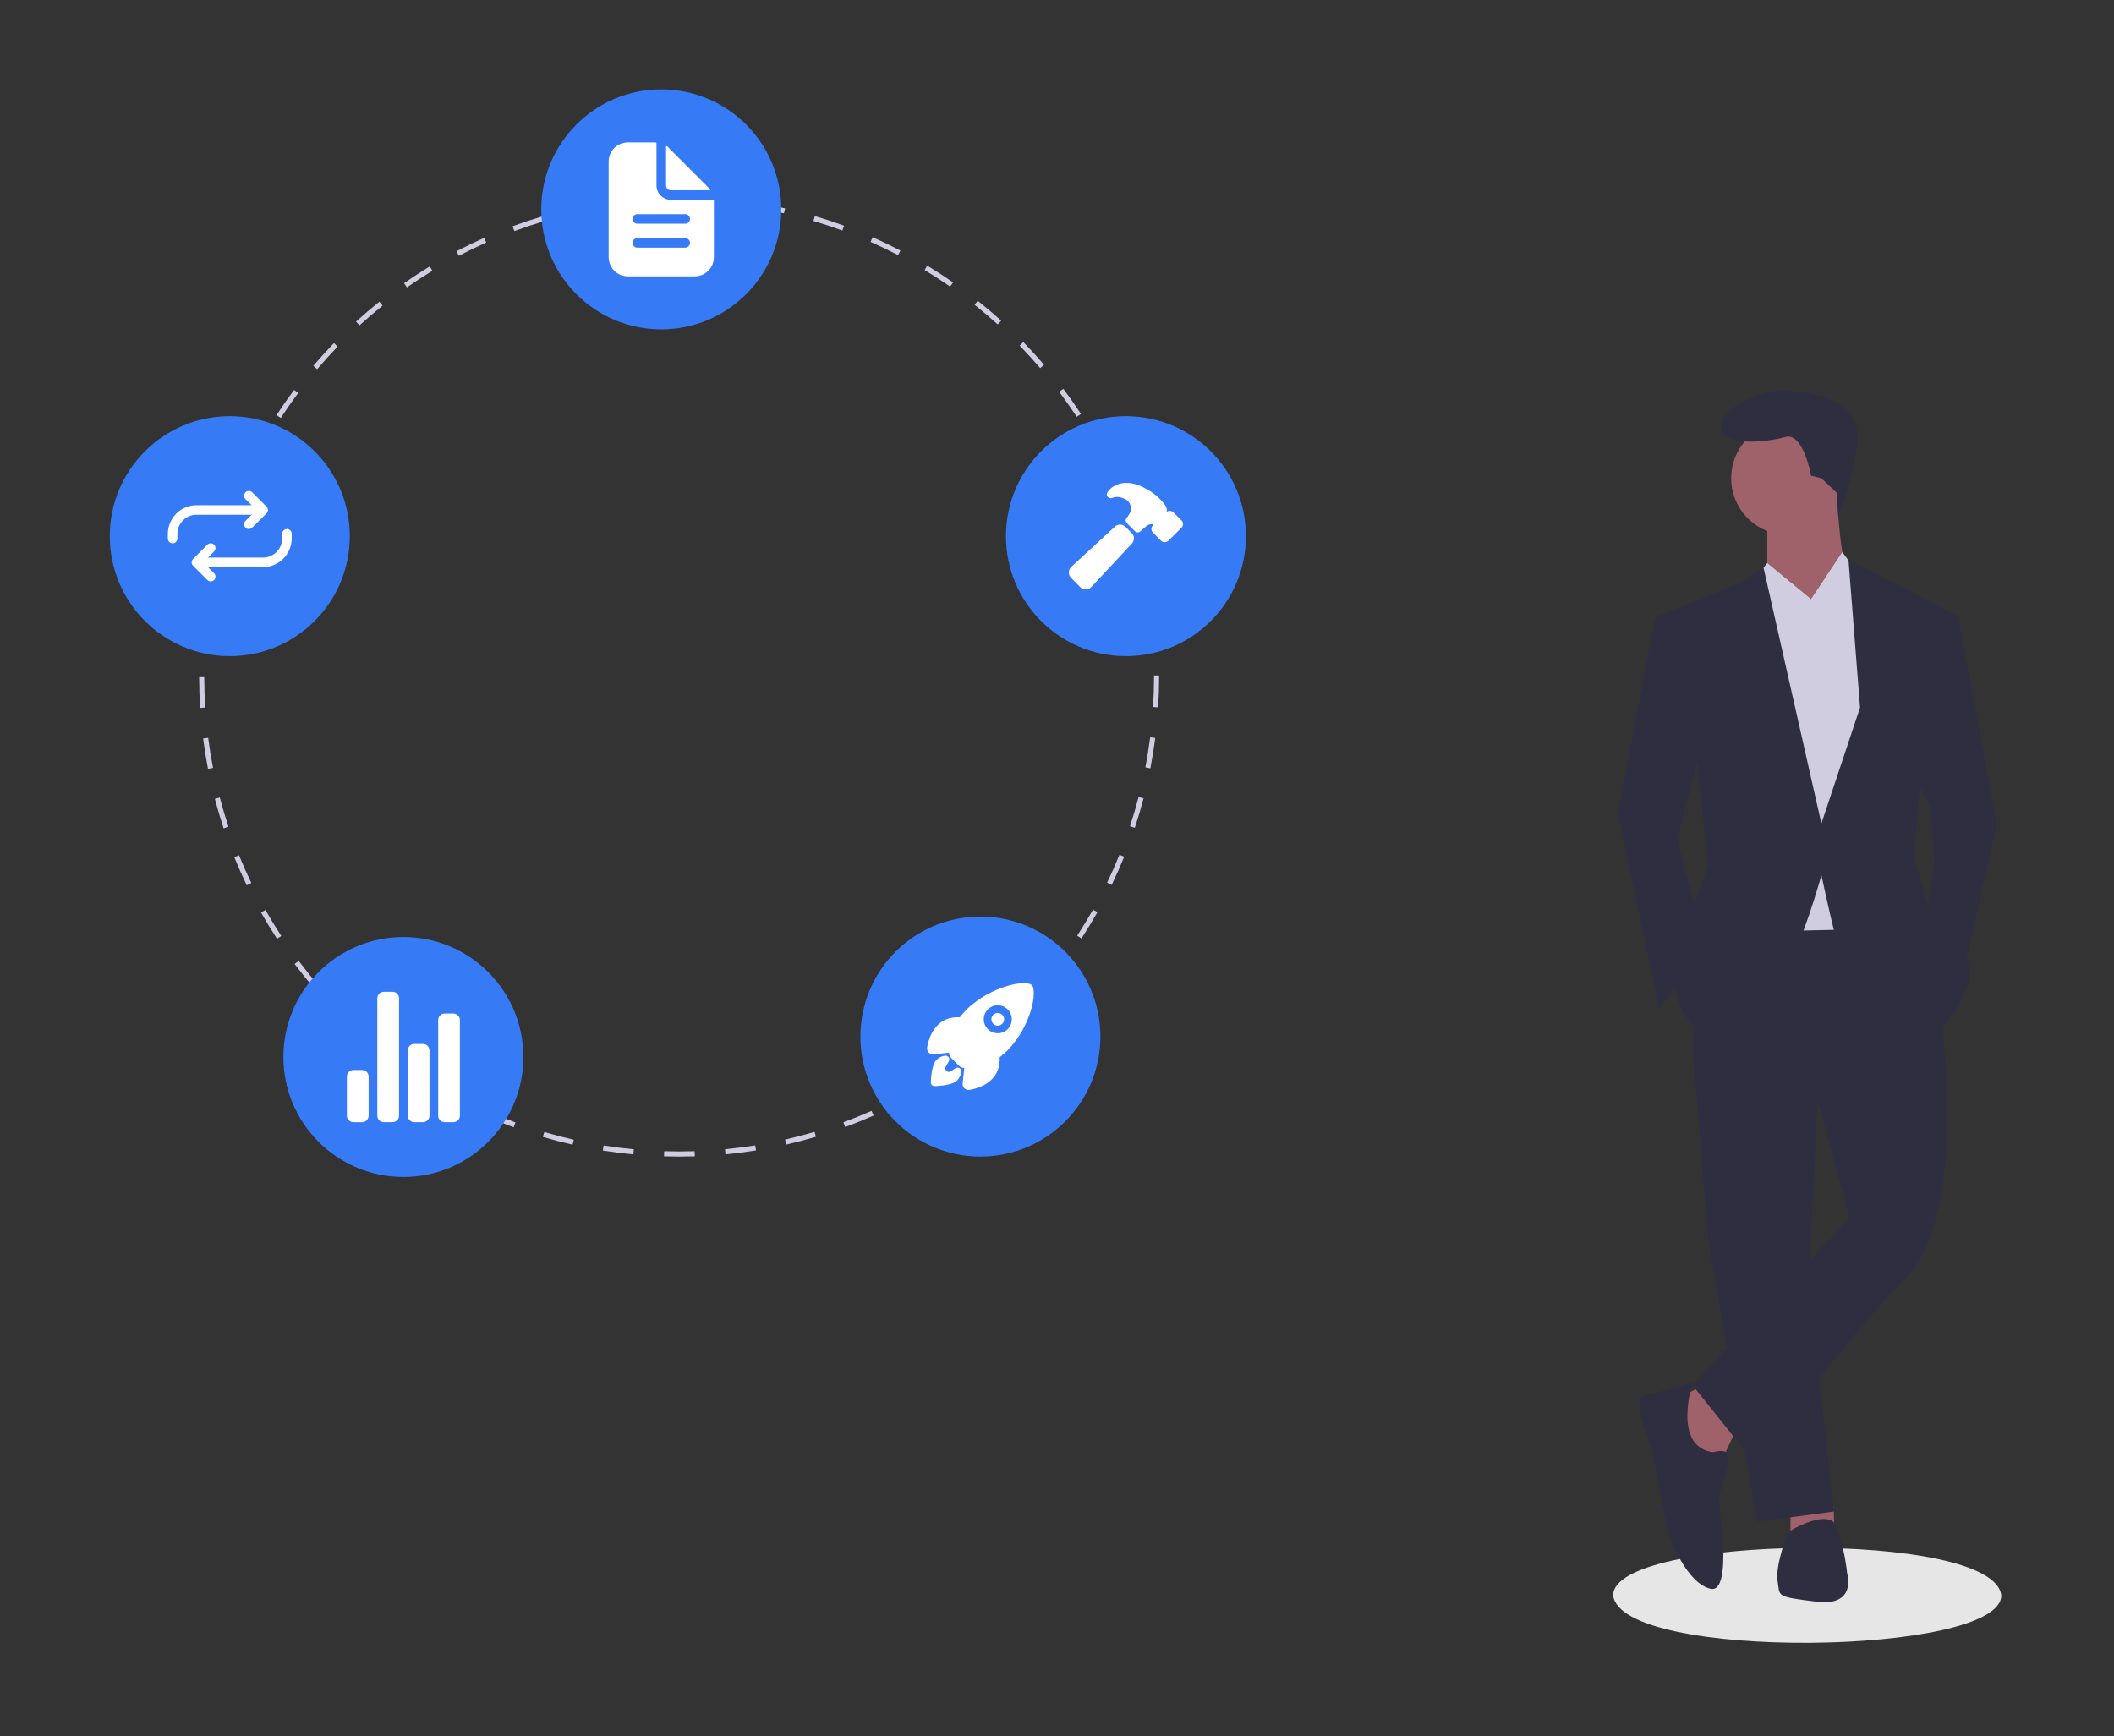 <svg width="828" height="680" viewBox="0 0 828 680" fill="none" xmlns="http://www.w3.org/2000/svg">
<rect x="0" y="0" width="828" height="680" fill="#333333" stroke="none"/>
<g id="hero">
<g id="man">
<path id="Vector" d="M783.84 624.863C784.066 648.568 634.686 650.741 631.841 624.864C631.614 601.16 780.995 598.988 783.84 624.863Z" fill="#E6E6E6"/>
<path id="Vector_2" d="M666.966 542.569L655.864 548.624L662.929 571.837L674.03 572.846L680.086 559.726L666.966 542.569Z" fill="#9F616A"/>
<path id="Vector_3" d="M701.28 588.994V600.095L718.437 599.086L718.198 589.943L701.28 588.994Z" fill="#9F616A"/>
<path id="Vector_4" d="M662.929 409.348L668.984 485.042L688.16 596.058L718.437 592.021L708.345 504.217L712.382 423.478L662.929 409.348Z" fill="#2F2E41"/>
<path id="Vector_5" d="M743.668 352.831L671.003 353.84L662.929 409.349L712.382 432.561L724.493 476.968L662.929 542.569L687.151 572.846C687.151 572.846 721.465 526.421 746.696 500.181C771.927 473.94 759.816 394.21 759.816 394.21L743.668 352.831Z" fill="#2F2E41"/>
<path id="Vector_6" d="M700.271 209.518C712.533 209.518 722.474 199.577 722.474 187.315C722.474 175.052 712.533 165.111 700.271 165.111C688.008 165.111 678.067 175.052 678.067 187.315C678.067 199.577 688.008 209.518 700.271 209.518Z" fill="#9F616A"/>
<path id="Vector_7" d="M692.197 202.454V224.657L707.335 248.879C707.335 248.879 730.548 231.722 725.502 227.685C720.456 223.648 719.446 192.361 719.446 192.361L692.197 202.454Z" fill="#9F616A"/>
<path id="Vector_8" d="M692.197 220.62L677.058 238.786L683.114 364.941L730.548 363.932L738.622 253.925L728.53 225.666L721.607 216.247L709.354 234.749L692.197 220.62Z" fill="#D0CDE1"/>
<path id="Vector_9" d="M667.975 286.221L656.873 328.609L667.975 370.997L649.809 395.219L633.661 318.517C633.661 318.517 645.772 255.943 646.781 248.879C647.79 241.814 649.809 240.805 649.809 240.805L657.883 241.814L667.975 286.221Z" fill="#2F2E41"/>
<path id="Vector_10" d="M748.714 302.368L755.779 315.489L757.798 337.692L753.761 362.923L767.89 386.136L782.019 322.553L766.881 240.804H760.825L748.714 302.368Z" fill="#2F2E41"/>
<path id="Vector_11" d="M662.929 541.56C662.929 541.56 648.799 545.597 643.753 546.606C638.707 547.615 646.781 566.791 646.781 566.791C646.781 566.791 651.827 593.031 652.836 598.077C653.845 603.123 660.91 620.281 669.993 622.299C679.077 624.318 673.021 586.976 673.021 586.976C673.021 586.976 677.058 574.865 677.058 570.828C677.058 566.791 671.003 568.809 671.003 568.809C654.855 566.791 662.929 541.56 662.929 541.56Z" fill="#2F2E41"/>
<path id="Vector_12" d="M696.234 619.271C697.243 625.326 695.225 625.327 711.373 627.345C727.521 629.364 723.484 616.243 723.484 616.243C722.809 610.058 721.455 603.966 719.447 598.077C716.419 590.003 700.271 600.096 700.271 600.096C700.271 600.096 695.225 613.216 696.234 619.271Z" fill="#2F2E41"/>
<path id="Vector_13" d="M719.473 193.066L719.999 202.042C719.999 202.042 726.511 187.315 727.52 172.176C728.529 157.038 711.372 154.01 701.28 153.001C691.187 151.991 674.03 159.056 674.03 167.13C674.03 175.204 692.197 173.186 699.261 171.167C706.326 169.149 709.354 186.306 709.354 186.306L713.391 187.315L719.473 193.066Z" fill="#2F2E41"/>
<path id="Vector_14" d="M686.24 227.767L692.197 220.62L709.354 234.749L692.197 246.86L686.24 227.767Z" fill="#D0CDE1"/>
<path id="Vector_15" d="M728.53 225.666L721.465 216.583L709.354 234.749L724.493 245.851L728.53 225.666Z" fill="#D0CDE1"/>
<path id="Vector_16" d="M664.947 300.351L668.984 338.702L660.91 361.915L655.864 384.118C655.864 384.118 655.864 405.312 676.049 406.321C696.234 407.33 713.391 342.739 713.391 342.739C713.391 342.739 716.419 356.868 718.437 364.942C720.456 373.016 754.77 405.312 754.77 405.312C754.77 405.312 762.844 404.303 769.909 388.155C776.973 372.007 755.779 356.868 755.779 356.868L749.724 335.674L751.742 309.434L765.872 240.805L723.988 219.106L728.53 277.138L713.391 322.554L690.683 222.134L683.114 227.685L650.818 240.805L664.947 300.351Z" fill="#2F2E41"/>
</g>
<path id="circle" d="M266.084 453C264.089 452.985 262.07 452.971 260.088 452.91L260.149 450.911C262.111 450.971 264.118 450.998 266.085 451C268.061 451 270.075 450.968 272.072 450.904L272.137 452.902C270.117 452.967 268.082 453 266.084 453ZM248.065 452.156C244.084 451.779 240.063 451.268 236.115 450.638L236.43 448.664C240.337 449.287 244.315 449.792 248.254 450.165L248.065 452.156ZM284.158 452.134L283.967 450.144C287.905 449.767 291.883 449.256 295.789 448.627L296.107 450.602C292.159 451.238 288.138 451.753 284.158 452.134H284.158ZM224.285 448.356C220.387 447.472 216.464 446.449 212.627 445.315L213.194 443.397C216.99 444.519 220.871 445.531 224.728 446.405L224.285 448.356ZM307.934 448.306L307.489 446.357C311.355 445.475 315.234 444.458 319.019 443.334L319.588 445.252C315.763 446.388 311.841 447.415 307.934 448.306H307.934ZM201.189 441.53C197.427 440.148 193.663 438.626 190.002 437.006L190.812 435.178C194.433 436.78 198.156 438.286 201.878 439.653L201.189 441.53ZM331.022 441.452L330.33 439.575C334.029 438.212 337.739 436.707 341.358 435.102L342.17 436.93C338.511 438.553 334.76 440.075 331.022 441.452H331.022ZM179.134 431.772C175.594 429.924 172.059 427.932 168.628 425.852L169.665 424.141C173.06 426.201 176.557 428.17 180.06 429.998L179.134 431.772ZM353.007 431.699L352.081 429.926C355.575 428.099 359.065 426.129 362.45 424.072L363.489 425.781C360.066 427.861 356.54 429.851 353.007 431.699H353.007ZM158.525 419.272C155.247 416.984 151.997 414.557 148.866 412.061L150.113 410.497C153.211 412.967 156.426 415.368 159.67 417.631L158.525 419.272ZM373.575 419.201L372.429 417.562C375.672 415.295 378.883 412.895 381.973 410.427L383.221 411.99C380.098 414.484 376.853 416.91 373.575 419.201V419.201ZM139.688 404.248C136.724 401.557 133.81 398.738 131.028 395.87L132.464 394.477C135.216 397.315 138.1 400.104 141.033 402.767L139.688 404.248ZM392.39 404.178L391.044 402.698C393.97 400.04 396.851 397.249 399.607 394.405L401.043 395.795C398.258 398.671 395.346 401.492 392.39 404.178V404.178ZM122.921 386.959C120.326 383.916 117.795 380.751 115.399 377.552L117 376.353C119.371 379.519 121.874 382.651 124.442 385.661L122.921 386.959ZM409.148 386.876L407.627 385.58C410.194 382.567 412.698 379.431 415.068 376.261L416.67 377.458C414.274 380.663 411.744 383.831 409.148 386.876V386.876ZM108.495 367.685C106.307 364.334 104.201 360.874 102.236 357.401L103.978 356.416C105.921 359.853 108.004 363.277 110.169 366.591L108.495 367.685ZM423.577 367.577L421.901 366.485C424.067 363.163 426.15 359.734 428.095 356.29L429.837 357.272C427.872 360.754 425.766 364.221 423.577 367.577V367.577ZM96.651 346.739C94.911 343.139 93.267 339.44 91.765 335.743L93.618 334.991C95.104 338.647 96.731 342.307 98.452 345.868L96.651 346.739ZM435.424 346.582L433.623 345.713C435.344 342.147 436.971 338.477 438.459 334.803L440.313 335.553C438.809 339.267 437.164 342.978 435.424 346.582V346.582ZM87.59 324.441C86.325 320.642 85.169 316.756 84.155 312.891L86.089 312.383C87.093 316.206 88.236 320.051 89.488 323.808L87.59 324.441ZM444.48 324.229L442.581 323.6C443.825 319.847 444.965 316.001 445.966 312.17L447.901 312.676C446.889 316.549 445.737 320.436 444.48 324.229V324.229ZM81.472 301.147C80.707 297.223 80.061 293.222 79.55 289.254L81.533 288.998C82.039 292.924 82.679 296.882 83.435 300.764L81.472 301.147ZM450.57 300.927L448.607 300.548C449.357 296.667 449.993 292.707 450.494 288.779L452.479 289.033C451.972 293.003 451.329 297.005 450.57 300.927V300.927ZM78.394 277.264C78.137 273.278 78.005 269.226 78.001 265.221L80.001 265.219C80.005 269.182 80.136 273.191 80.39 277.135L78.394 277.264ZM453.621 277.04L451.625 276.914C451.874 272.973 452 268.964 452 265L451.999 264.562H453.999L454 264.994C454 269.006 453.872 273.057 453.621 277.04ZM80.362 253.305L78.366 253.182C78.614 249.188 78.993 245.153 79.494 241.188L81.478 241.438C80.982 245.362 80.607 249.354 80.362 253.305ZM451.598 252.649C451.338 248.696 450.948 244.705 450.439 240.787L452.422 240.529C452.937 244.489 453.331 248.522 453.594 252.518L451.598 252.649ZM83.351 229.668L81.387 229.29C82.142 225.365 83.035 221.412 84.042 217.539L85.978 218.042C84.981 221.873 84.098 225.785 83.351 229.668ZM448.523 229.023C447.761 225.138 446.862 221.229 445.855 217.407L447.788 216.897C448.808 220.761 449.715 224.711 450.485 228.639L448.523 229.023ZM89.35 206.61L87.45 205.983C88.706 202.183 90.103 198.371 91.605 194.652L93.459 195.401C91.974 199.08 90.591 202.851 89.35 206.61ZM442.444 205.986C441.189 202.232 439.795 198.472 438.302 194.81L440.153 194.055C441.663 197.757 443.072 201.558 444.341 205.352L442.444 205.986ZM98.283 184.483L96.481 183.616C98.215 180.01 100.091 176.411 102.056 172.921L103.799 173.902C101.855 177.355 99.999 180.915 98.283 184.483ZM433.455 183.938C431.732 180.387 429.87 176.84 427.917 173.396L429.657 172.41C431.631 175.89 433.514 179.475 435.254 183.066L433.455 183.938ZM109.98 163.699L108.304 162.608C110.485 159.255 112.805 155.928 115.198 152.718L116.802 153.914C114.434 157.089 112.138 160.381 109.98 163.699ZM421.713 163.228C419.549 159.923 417.247 156.641 414.87 153.474L416.47 152.274C418.872 155.475 421.199 158.792 423.387 162.132L421.713 163.228ZM124.232 144.587L122.709 143.292C125.299 140.245 128.022 137.241 130.803 134.364L132.241 135.754C129.49 138.6 126.796 141.572 124.232 144.587ZM407.417 144.175C404.846 141.168 402.143 138.205 399.385 135.367L400.818 133.974C403.606 136.841 406.338 139.836 408.937 142.875L407.417 144.175ZM140.794 127.45L139.448 125.971C142.407 123.275 145.489 120.643 148.607 118.148L149.857 119.709C146.772 122.178 143.723 124.783 140.794 127.45V127.45ZM390.806 127.087C387.873 124.432 384.815 121.835 381.716 119.37L382.962 117.804C386.094 120.297 389.185 122.921 392.147 125.604L390.806 127.087ZM159.393 112.563L158.246 110.926C161.518 108.632 164.909 106.415 168.323 104.335L169.364 106.043C165.986 108.101 162.631 110.295 159.393 112.563ZM372.151 112.245C368.896 109.979 365.53 107.792 362.149 105.746L363.184 104.035C366.602 106.103 370.004 108.313 373.294 110.603L372.151 112.245ZM179.727 100.176L178.798 98.404C182.334 96.55 185.979 94.785 189.629 93.16L190.443 94.987C186.831 96.595 183.226 98.341 179.727 100.176ZM351.747 99.901C348.235 98.073 344.616 96.335 340.989 94.736L341.797 92.906C345.462 94.522 349.121 96.279 352.671 98.127L351.747 99.901ZM201.466 90.5L200.771 88.624C204.521 87.237 208.367 85.954 212.201 84.811L212.772 86.728C208.979 87.858 205.175 89.128 201.466 90.5H201.466ZM329.918 90.273C326.2 88.913 322.392 87.658 318.598 86.541L319.162 84.623C322.997 85.751 326.847 87.02 330.605 88.395L329.918 90.273ZM224.298 83.693L223.852 81.744C227.743 80.853 231.721 80.076 235.675 79.433L235.996 81.408C232.083 82.043 228.147 82.811 224.298 83.693ZM307.061 83.548C303.204 82.679 299.266 81.924 295.355 81.304L295.668 79.328C299.621 79.955 303.602 80.718 307.5 81.597L307.061 83.548ZM247.816 79.877L247.623 77.887C251.593 77.502 255.638 77.239 259.643 77.105L259.709 79.104C255.746 79.236 251.745 79.496 247.816 79.877V79.877ZM283.529 79.815C279.594 79.448 275.591 79.202 271.633 79.084L271.692 77.085C275.693 77.204 279.738 77.453 283.715 77.824L283.529 79.815Z" fill="#D0CDE1"/>
<g id="circle_file">
<path id="Vector_17" d="M259 129C284.957 129 306 107.957 306 82C306 56.043 284.957 35 259 35C233.043 35 212 56.043 212 82C212 107.957 233.043 129 259 129Z" fill="#367BF5"/>
<path id="Vector_18" d="M279.141 78.252H262.747C261.256 78.252 259.827 77.66 258.773 76.606C257.719 75.552 257.126 74.123 257.126 72.632V56.238C257.126 56.176 257.114 56.115 257.091 56.059C257.067 56.002 257.033 55.95 256.989 55.907C256.946 55.863 256.894 55.829 256.837 55.805C256.78 55.782 256.72 55.77 256.658 55.77H245.885C243.897 55.77 241.991 56.559 240.586 57.965C239.18 59.37 238.391 61.276 238.391 63.264V100.735C238.391 102.723 239.18 104.629 240.586 106.035C241.991 107.44 243.897 108.23 245.885 108.23H272.115C274.103 108.23 276.009 107.44 277.414 106.035C278.82 104.629 279.609 102.723 279.609 100.735V78.721C279.609 78.659 279.597 78.598 279.574 78.542C279.55 78.485 279.516 78.433 279.472 78.39C279.429 78.346 279.377 78.312 279.32 78.288C279.263 78.265 279.203 78.252 279.141 78.252V78.252ZM268.368 96.988H249.632C249.135 96.988 248.659 96.791 248.307 96.439C247.956 96.088 247.759 95.612 247.759 95.115C247.759 94.618 247.956 94.141 248.307 93.79C248.659 93.439 249.135 93.241 249.632 93.241H268.368C268.865 93.241 269.341 93.439 269.693 93.79C270.044 94.141 270.241 94.618 270.241 95.115C270.241 95.612 270.044 96.088 269.693 96.439C269.341 96.791 268.865 96.988 268.368 96.988ZM268.368 87.62H249.632C249.135 87.62 248.659 87.423 248.307 87.072C247.956 86.72 247.759 86.244 247.759 85.747C247.759 85.25 247.956 84.773 248.307 84.422C248.659 84.071 249.135 83.873 249.632 83.873H268.368C268.865 83.873 269.341 84.071 269.693 84.422C270.044 84.773 270.241 85.25 270.241 85.747C270.241 86.244 270.044 86.72 269.693 87.072C269.341 87.423 268.865 87.62 268.368 87.62Z" fill="white"/>
<path id="Vector_19" d="M278.113 74.106L261.273 57.266C261.24 57.234 261.198 57.212 261.153 57.203C261.108 57.194 261.061 57.198 261.018 57.216C260.976 57.234 260.939 57.264 260.913 57.302C260.888 57.34 260.874 57.385 260.874 57.431V72.632C260.874 73.129 261.071 73.606 261.422 73.957C261.774 74.308 262.25 74.506 262.747 74.506H277.948C277.994 74.505 278.039 74.492 278.077 74.466C278.116 74.44 278.146 74.404 278.163 74.361C278.181 74.318 278.185 74.271 278.176 74.226C278.168 74.181 278.145 74.139 278.113 74.106L278.113 74.106Z" fill="white"/>
</g>
<g id="circle_hammer">
<path id="Vector_29" d="M441 257C466.957 257 488 235.957 488 210C488 184.043 466.957 163 441 163C415.043 163 394 184.043 394 210C394 235.957 415.043 257 441 257Z" fill="#367BF5"/>
<path id="Vector_30" d="M443.252 208.769L440.819 206.335C440.261 205.778 439.506 205.464 438.718 205.462C437.93 205.46 437.173 205.77 436.612 206.324L419.698 221.935C419.077 222.484 418.697 223.256 418.64 224.083C418.622 224.494 418.689 224.904 418.837 225.288C418.984 225.672 419.21 226.021 419.498 226.314L423.132 229.988L423.139 229.995C423.7 230.554 424.46 230.87 425.253 230.872H425.363C425.774 230.849 426.176 230.745 426.546 230.567C426.917 230.388 427.248 230.138 427.522 229.832L443.241 212.994C443.803 212.437 444.12 211.68 444.124 210.889C444.127 210.099 443.816 209.339 443.259 208.777L443.252 208.769Z" fill="white"/>
<path id="Vector_31" d="M462.804 203.85L462.775 203.821L459.582 200.66C459.395 200.474 459.173 200.326 458.928 200.226C458.684 200.126 458.422 200.075 458.158 200.077C457.73 200.077 457.313 200.212 456.966 200.463C456.966 200.423 456.972 200.383 456.975 200.349C457.104 199.533 456.931 198.698 456.49 197.999C455.787 197.051 455.014 196.156 454.179 195.321L454.172 195.313C451.838 193.074 449.094 191.304 446.092 190.101C444.522 189.457 442.842 189.126 441.146 189.127C438.95 189.107 436.816 189.855 435.112 191.241C434.627 191.704 434.185 192.21 433.791 192.752C433.603 193.012 433.503 193.326 433.507 193.647C433.512 193.968 433.62 194.279 433.815 194.533C434.01 194.788 434.282 194.973 434.591 195.061C434.9 195.149 435.229 195.134 435.529 195.02C435.79 194.922 436.057 194.84 436.328 194.775C436.893 194.656 437.472 194.619 438.047 194.668C439.24 194.792 440.383 195.211 441.373 195.887C441.928 196.355 442.37 196.943 442.664 197.606C442.959 198.269 443.099 198.991 443.074 199.716C442.661 200.895 442.028 201.985 441.211 202.929C440.993 203.216 440.886 203.573 440.911 203.933C440.936 204.293 441.09 204.631 441.346 204.886L444.552 208.092C444.822 208.362 445.184 208.519 445.566 208.529C445.947 208.54 446.318 208.404 446.602 208.15C447.509 207.34 448.89 206.119 449.372 205.82C449.785 205.544 450.252 205.36 450.742 205.28C451.107 205.244 451.474 205.322 451.794 205.502C451.796 205.518 451.794 205.534 451.789 205.549C451.784 205.564 451.776 205.578 451.765 205.59L451.596 205.751L451.568 205.777C451.191 206.153 450.979 206.662 450.978 207.194C450.977 207.726 451.187 208.237 451.562 208.613L451.572 208.623L454.765 211.783C454.952 211.969 455.174 212.117 455.418 212.217C455.663 212.316 455.924 212.367 456.188 212.365C456.718 212.366 457.228 212.159 457.607 211.788L462.778 206.679C462.796 206.662 462.813 206.643 462.83 206.624C463.177 206.244 463.367 205.747 463.362 205.232C463.358 204.717 463.158 204.223 462.804 203.85Z" fill="white"/>
</g>
<g id="circle_rocket">
<path id="Vector_20" d="M384 453C409.957 453 431 431.957 431 406C431 380.043 409.957 359 384 359C358.043 359 337 380.043 337 406C337 431.957 358.043 453 384 453Z" fill="#367BF5"/>
<path id="Vector_21" d="M390.798 396.741C390.222 396.742 389.663 396.942 389.218 397.307C388.773 397.673 388.468 398.182 388.356 398.747C388.244 399.313 388.331 399.899 388.603 400.407C388.875 400.915 389.315 401.313 389.847 401.534C390.38 401.754 390.972 401.783 391.523 401.615C392.075 401.448 392.551 401.094 392.871 400.615C393.191 400.136 393.335 399.56 393.278 398.987C393.221 398.413 392.968 397.877 392.56 397.47C392.328 397.239 392.054 397.055 391.752 396.93C391.449 396.805 391.125 396.741 390.798 396.741Z" fill="white"/>
<path id="Vector_22" d="M404.665 386.781V386.773C404.586 386.427 404.412 386.11 404.163 385.857C403.913 385.605 403.598 385.427 403.253 385.345C400.472 384.666 396.097 385.389 391.249 387.331C386.587 389.143 382.321 391.844 378.69 395.284C377.698 396.27 376.776 397.325 375.932 398.441C374.067 398.312 372.197 398.612 370.466 399.319C365.077 401.69 363.538 407.759 363.129 410.251C363.069 410.605 363.093 410.968 363.197 411.311C363.3 411.655 363.482 411.97 363.728 412.232C363.973 412.494 364.276 412.695 364.612 412.821C364.948 412.947 365.309 412.994 365.666 412.957H365.678L371.681 412.302C371.688 412.379 371.697 412.449 371.703 412.513C371.78 413.244 372.107 413.927 372.627 414.447L375.557 417.378C376.075 417.899 376.758 418.226 377.489 418.303L377.69 418.324L377.037 424.319V424.331C377.005 424.636 377.034 424.944 377.122 425.238C377.209 425.531 377.354 425.805 377.547 426.043C377.74 426.28 377.978 426.478 378.248 426.624C378.517 426.769 378.813 426.861 379.117 426.892C379.189 426.899 379.261 426.904 379.333 426.904C379.463 426.904 379.593 426.894 379.721 426.873C382.226 426.469 388.292 424.949 390.657 419.532C391.358 417.807 391.66 415.945 391.539 414.087C392.66 413.245 393.719 412.323 394.708 411.33C398.145 407.732 400.849 403.5 402.669 398.869C404.6 394.076 405.327 389.668 404.665 386.781ZM394.674 403.101C393.907 403.869 392.93 404.392 391.867 404.604C390.803 404.816 389.7 404.708 388.697 404.293C387.695 403.879 386.838 403.176 386.235 402.275C385.632 401.373 385.31 400.313 385.309 399.228C385.309 398.143 385.63 397.083 386.232 396.18C386.834 395.278 387.69 394.575 388.692 394.159C389.694 393.743 390.797 393.634 391.861 393.845C392.925 394.056 393.902 394.578 394.67 395.345L394.674 395.349C395.702 396.361 396.286 397.741 396.297 399.184C396.307 400.627 395.745 402.015 394.732 403.043L394.674 403.101Z" fill="white"/>
<path id="Vector_23" d="M375.221 418.173C374.86 418.128 374.494 418.217 374.194 418.422C373.598 418.83 372.999 419.233 372.394 419.626C372.131 419.795 371.82 419.871 371.509 419.841C371.198 419.812 370.906 419.678 370.68 419.463C370.454 419.248 370.307 418.963 370.262 418.654C370.218 418.345 370.278 418.03 370.434 417.759L371.568 415.8C371.73 415.563 371.82 415.284 371.828 414.997C371.836 414.709 371.76 414.426 371.611 414.181C371.462 413.935 371.245 413.738 370.986 413.613C370.727 413.488 370.438 413.44 370.153 413.475C368.895 413.634 367.725 414.207 366.828 415.104C366.487 415.447 365.448 416.487 364.889 420.448C364.73 421.586 364.629 422.731 364.588 423.88C364.583 424.076 364.617 424.271 364.687 424.454C364.758 424.637 364.863 424.804 364.998 424.946C365.134 425.088 365.295 425.203 365.474 425.282C365.654 425.362 365.847 425.406 366.043 425.411C366.056 425.411 366.069 425.411 366.082 425.411H366.119C367.268 425.37 368.414 425.271 369.553 425.112C373.517 424.552 374.556 423.513 374.898 423.171C375.799 422.274 376.371 421.099 376.521 419.836C376.569 419.443 376.459 419.047 376.215 418.735C375.971 418.423 375.614 418.221 375.221 418.173V418.173Z" fill="white"/>
</g>
<g id="circle_stats">
<path id="Vector_24" d="M158 461C183.957 461 205 439.957 205 414C205 388.043 183.957 367 158 367C132.043 367 111 388.043 111 414C111 439.957 132.043 461 158 461Z" fill="#367BF5"/>
<path id="Vector_25" d="M141.825 439.54H138.419C137.742 439.54 137.092 439.271 136.613 438.792C136.134 438.313 135.865 437.664 135.865 436.986V421.662C135.865 420.985 136.134 420.335 136.613 419.856C137.092 419.377 137.742 419.108 138.419 419.108H141.825C142.502 419.108 143.152 419.377 143.63 419.856C144.109 420.335 144.379 420.985 144.379 421.662V436.986C144.379 437.664 144.109 438.313 143.63 438.792C143.152 439.271 142.502 439.54 141.825 439.54V439.54Z" fill="white"/>
<path id="Vector_26" d="M165.662 439.539H162.257C161.579 439.539 160.93 439.27 160.451 438.791C159.972 438.312 159.703 437.663 159.703 436.985V411.446C159.703 410.768 159.972 410.119 160.451 409.64C160.93 409.161 161.579 408.892 162.257 408.892H165.662C166.339 408.892 166.989 409.161 167.468 409.64C167.947 410.119 168.216 410.768 168.216 411.446V436.985C168.216 437.663 167.947 438.312 167.468 438.791C166.989 439.27 166.339 439.539 165.662 439.539V439.539Z" fill="white"/>
<path id="Vector_27" d="M177.58 439.54H174.175C173.498 439.54 172.848 439.271 172.369 438.792C171.89 438.313 171.621 437.663 171.621 436.986V399.528C171.621 398.85 171.89 398.201 172.369 397.722C172.848 397.243 173.498 396.974 174.175 396.974H177.58C178.258 396.974 178.907 397.243 179.386 397.722C179.865 398.201 180.134 398.85 180.134 399.528V436.986C180.134 437.663 179.865 438.313 179.386 438.792C178.907 439.271 178.258 439.54 177.58 439.54V439.54Z" fill="white"/>
<path id="Vector_28" d="M153.743 439.54H150.338C149.661 439.54 149.011 439.271 148.532 438.792C148.053 438.313 147.784 437.663 147.784 436.986V391.014C147.784 390.337 148.053 389.687 148.532 389.208C149.011 388.729 149.661 388.46 150.338 388.46H153.743C154.421 388.46 155.07 388.729 155.549 389.208C156.028 389.687 156.297 390.337 156.297 391.014V436.986C156.297 437.321 156.231 437.653 156.103 437.963C155.975 438.273 155.787 438.554 155.549 438.792C155.312 439.029 155.031 439.217 154.721 439.345C154.411 439.474 154.079 439.54 153.743 439.54V439.54Z" fill="white"/>
</g>
<g id="circle_reverse">
<path id="Vector_32" d="M90 257C115.957 257 137 235.957 137 210C137 184.043 115.957 163 90 163C64.043 163 43 184.043 43 210C43 235.957 64.043 257 90 257Z" fill="#367BF5"/>
<path id="Vector_33" d="M67.613 212.799C67.368 212.799 67.126 212.751 66.899 212.657C66.673 212.563 66.467 212.426 66.294 212.252C66.121 212.079 65.983 211.873 65.89 211.647C65.796 211.421 65.748 211.178 65.748 210.933V209.068C65.762 206.104 66.945 203.267 69.04 201.171C71.135 199.075 73.972 197.89 76.936 197.874H101.194C101.689 197.874 102.163 198.071 102.513 198.42C102.863 198.77 103.059 199.245 103.059 199.74C103.059 200.234 102.863 200.709 102.513 201.059C102.163 201.409 101.689 201.605 101.194 201.605H76.941C74.965 201.617 73.073 202.408 71.675 203.806C70.278 205.204 69.489 207.097 69.479 209.073V210.933C69.479 211.178 69.43 211.421 69.337 211.647C69.243 211.873 69.106 212.079 68.932 212.252C68.759 212.426 68.553 212.563 68.327 212.657C68.101 212.751 67.858 212.799 67.613 212.799V212.799Z" fill="white"/>
<path id="Vector_34" d="M82.538 227.723C82.293 227.724 82.05 227.675 81.823 227.582C81.597 227.488 81.391 227.35 81.218 227.177L75.622 221.58C75.448 221.407 75.311 221.201 75.217 220.975C75.124 220.749 75.075 220.506 75.075 220.261C75.075 220.016 75.124 219.773 75.217 219.547C75.311 219.321 75.448 219.115 75.622 218.942L81.218 213.345C81.568 212.996 82.043 212.8 82.537 212.8C83.032 212.8 83.506 212.997 83.856 213.346C84.205 213.696 84.402 214.17 84.402 214.664C84.402 215.159 84.206 215.633 83.857 215.983L79.579 220.261L83.857 224.539C84.118 224.799 84.295 225.132 84.367 225.494C84.439 225.856 84.402 226.231 84.261 226.572C84.12 226.912 83.881 227.204 83.574 227.409C83.267 227.614 82.907 227.723 82.538 227.723Z" fill="white"/>
<path id="Vector_35" d="M97.462 207.202C97.093 207.202 96.733 207.093 96.426 206.888C96.119 206.683 95.88 206.391 95.739 206.05C95.597 205.709 95.561 205.334 95.632 204.973C95.704 204.611 95.882 204.278 96.143 204.017L100.421 199.74L96.143 195.462C95.793 195.112 95.597 194.638 95.597 194.143C95.597 193.648 95.793 193.174 96.143 192.824C96.493 192.474 96.967 192.277 97.462 192.277C97.957 192.277 98.431 192.474 98.781 192.824L104.378 198.421C104.551 198.594 104.689 198.799 104.783 199.026C104.876 199.252 104.925 199.495 104.925 199.74C104.925 199.985 104.876 200.227 104.783 200.454C104.689 200.68 104.551 200.886 104.378 201.059L98.781 206.656C98.608 206.829 98.403 206.967 98.176 207.06C97.95 207.154 97.707 207.202 97.462 207.202Z" fill="white"/>
<path id="Vector_36" d="M78.806 222.126C78.312 222.126 77.837 221.929 77.487 221.579C77.138 221.23 76.941 220.755 76.941 220.26C76.941 219.766 77.138 219.291 77.487 218.941C77.837 218.591 78.312 218.395 78.806 218.395H103.059C105.036 218.383 106.928 217.592 108.325 216.194C109.722 214.796 110.511 212.903 110.521 210.927V209.067C110.521 208.572 110.718 208.097 111.068 207.748C111.418 207.398 111.892 207.201 112.387 207.201C112.882 207.201 113.356 207.398 113.706 207.748C114.056 208.097 114.253 208.572 114.253 209.067V210.932C114.238 213.896 113.055 216.733 110.96 218.829C108.865 220.925 106.028 222.11 103.065 222.126L78.806 222.126Z" fill="white"/>
</g>
</g>
</svg>
